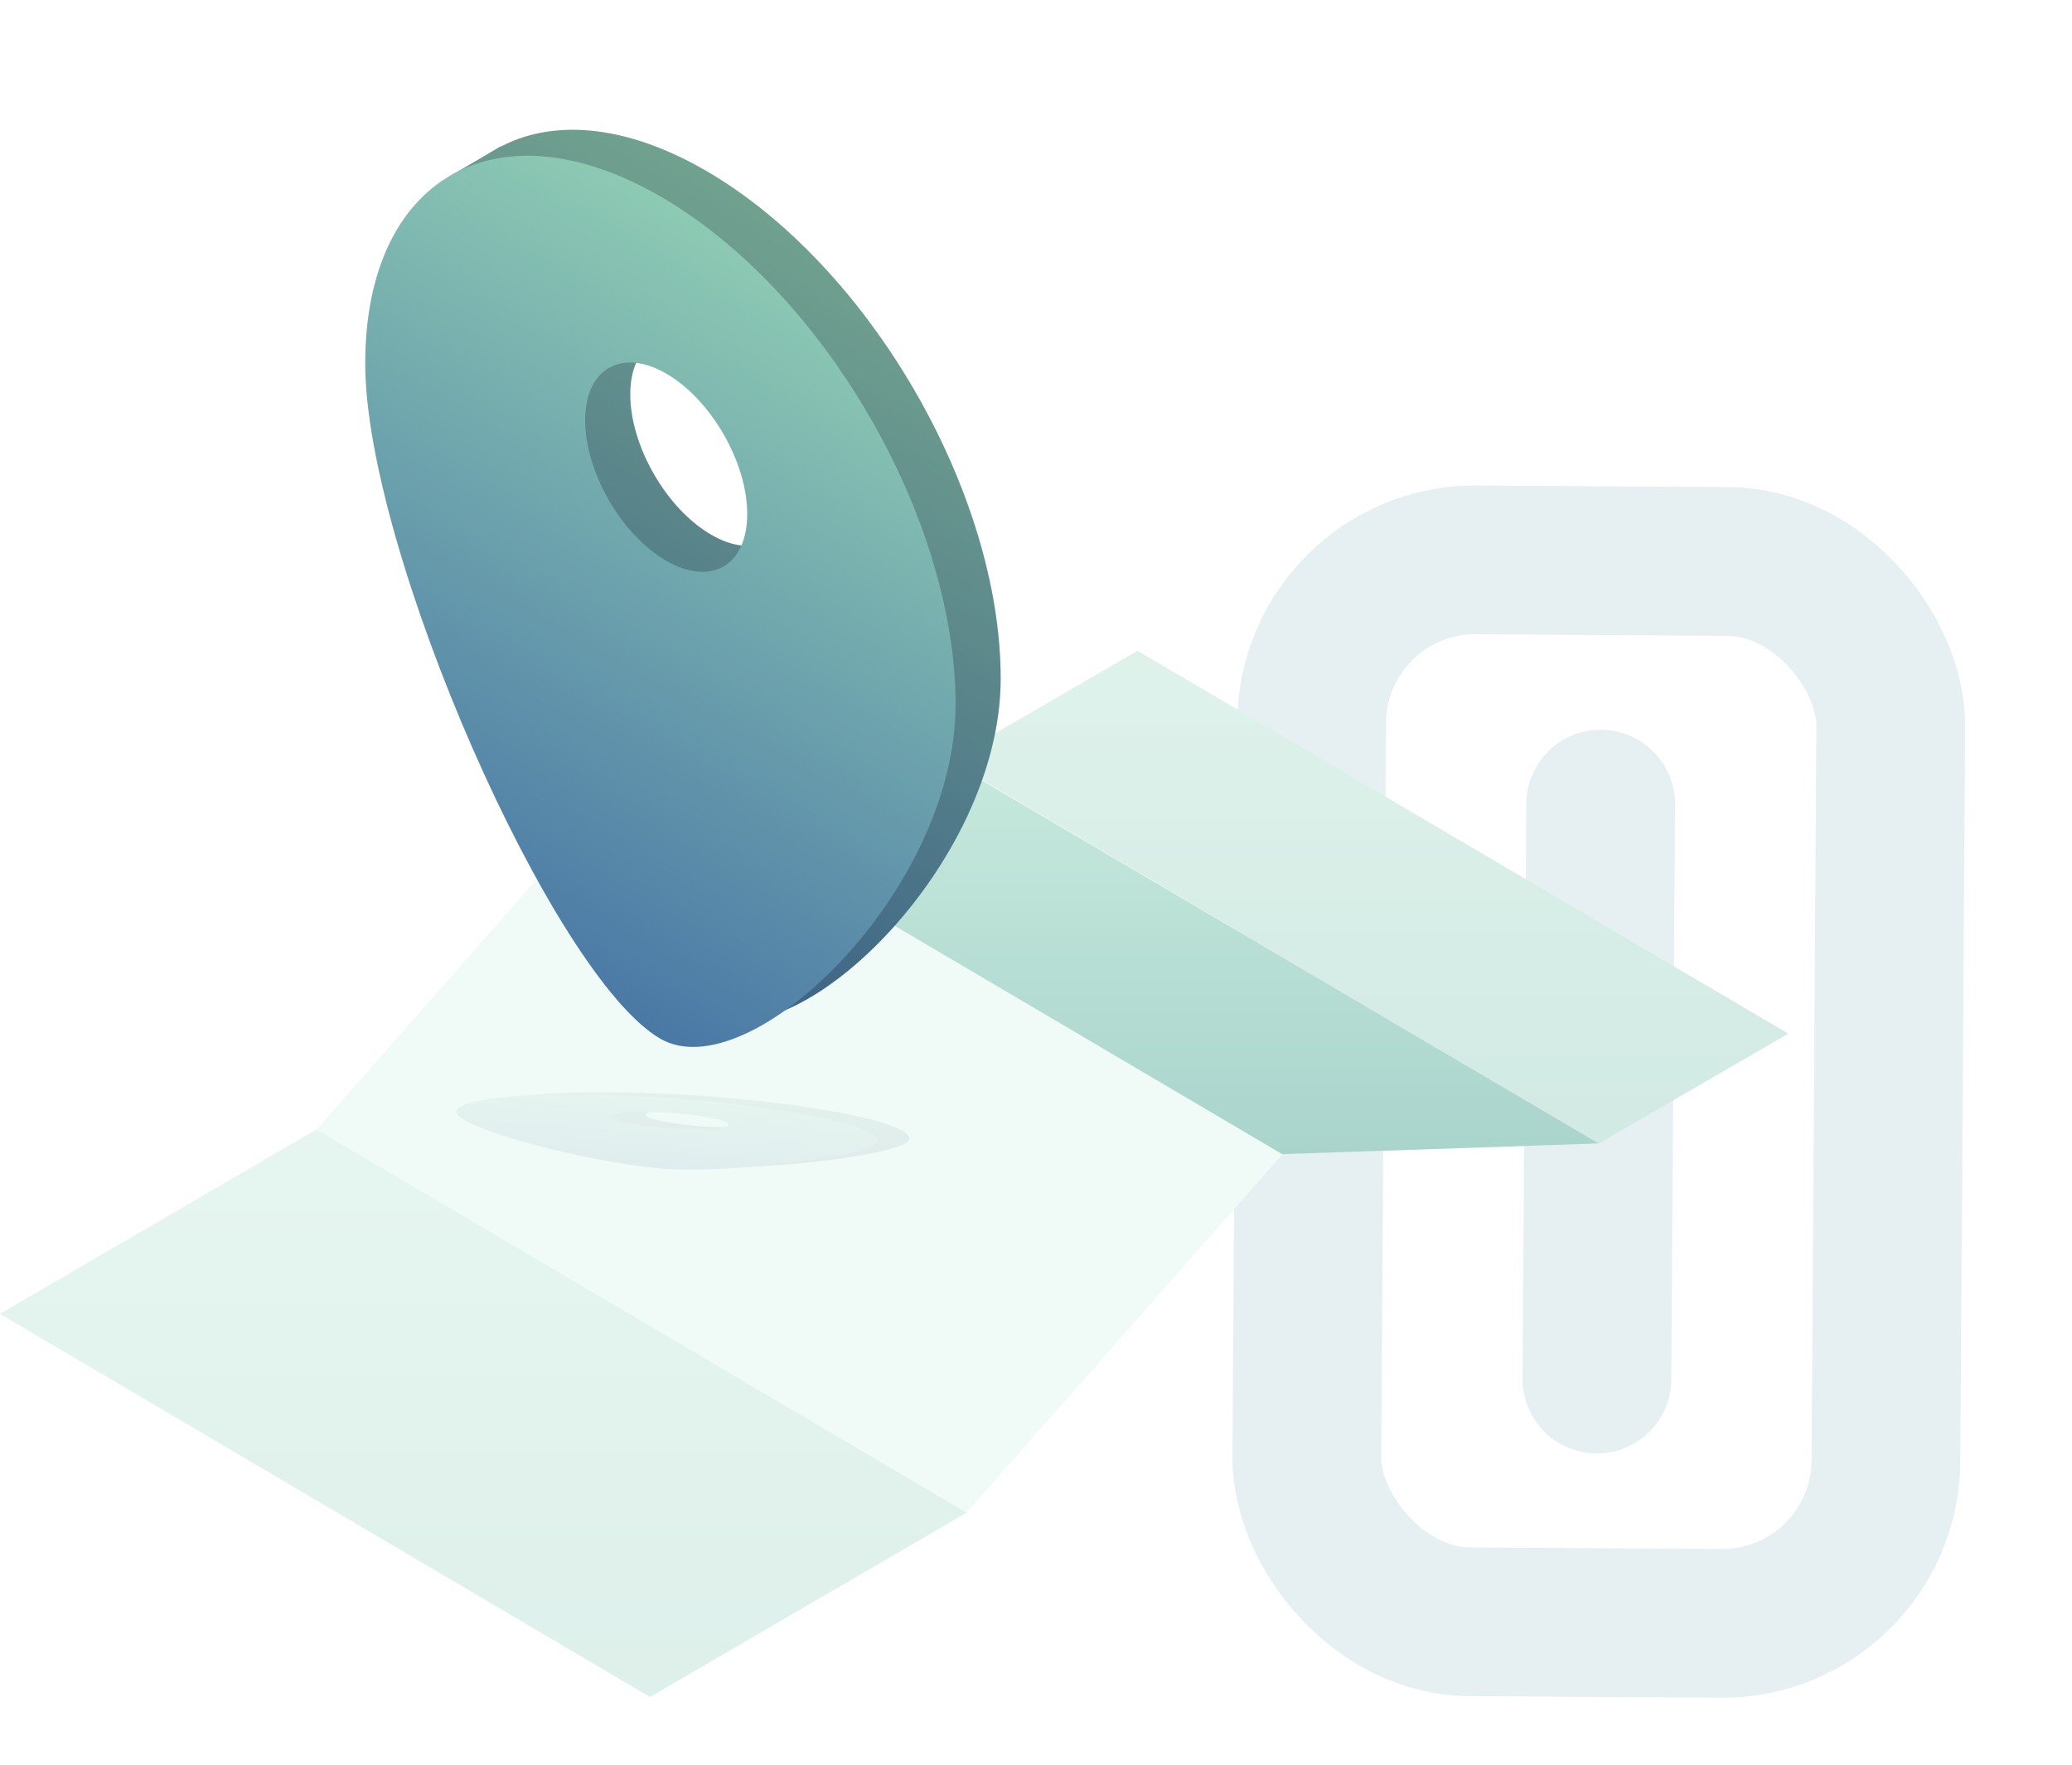 <svg width="209" height="178" viewBox="0 0 209 178" fill="none" xmlns="http://www.w3.org/2000/svg">
<rect x="132.412" y="56.346" width="58.416" height="107.085" rx="16.5" transform="rotate(0.376 132.412 56.346)" stroke="#E6EFF1" stroke-width="15"/>
<path d="M161.459 81.088L161.079 139.071" stroke="#E6EFF1" stroke-width="15" stroke-linecap="round"/>
<path d="M65.567 171.122L0 132.493L31.953 113.883L97.597 152.486L65.567 171.122Z" fill="#F0FAF6"/>
<path d="M65.567 171.122L0 132.493L31.953 113.883L97.597 152.486L65.567 171.122Z" fill="url(#paint0_linear_600_11380)" fill-opacity="0.25"/>
<path d="M161.26 115.307L95.693 76.678L114.739 65.631L180.383 104.234L161.26 115.307Z" fill="#F0FAF6"/>
<path d="M161.26 115.307L95.693 76.678L114.739 65.631L180.383 104.234L161.26 115.307Z" fill="url(#paint1_linear_600_11380)" fill-opacity="0.25"/>
<path d="M161.26 115.307L95.693 76.678L114.739 65.631L180.383 104.234L161.26 115.307Z" fill="url(#paint2_linear_600_11380)" fill-opacity="0.25"/>
<path d="M97.484 152.538L31.918 113.909L63.773 77.736L129.417 116.339L97.484 152.538Z" fill="#F0FAF6"/>
<path d="M129.34 116.387L63.773 77.758L95.626 76.702L161.27 115.305L129.34 116.387Z" fill="#F0FAF6"/>
<path d="M129.34 116.387L63.773 77.758L95.626 76.702L161.27 115.305L129.34 116.387Z" fill="url(#paint3_linear_600_11380)"/>
<path d="M45.34 17.779L50.552 14.736L48.625 23.099L45.34 17.779Z" fill="#6C9B8E"/>
<path fill-rule="evenodd" clip-rule="evenodd" d="M71.163 102.13C80.127 107.306 100.937 87.234 100.937 68.43C100.937 49.625 87.607 26.684 71.163 17.19C54.719 7.696 41.389 15.244 41.389 34.049C41.389 52.854 60.278 95.845 71.163 102.13ZM71.748 53.93C76.262 56.536 79.921 54.423 79.921 49.211C79.921 43.998 76.262 37.66 71.748 35.054C67.234 32.448 63.574 34.561 63.574 39.773C63.574 44.985 67.234 51.324 71.748 53.93Z" fill="url(#paint4_linear_600_11380)"/>
<path fill-rule="evenodd" clip-rule="evenodd" d="M71.163 102.13C80.127 107.306 100.937 87.234 100.937 68.43C100.937 49.625 87.607 26.684 71.163 17.19C54.719 7.696 41.389 15.244 41.389 34.049C41.389 52.854 60.278 95.845 71.163 102.13ZM71.748 53.93C76.262 56.536 79.921 54.423 79.921 49.211C79.921 43.998 76.262 37.66 71.748 35.054C67.234 32.448 63.574 34.561 63.574 39.773C63.574 44.985 67.234 51.324 71.748 53.93Z" fill="black" fill-opacity="0.2"/>
<path fill-rule="evenodd" clip-rule="evenodd" d="M66.614 104.748C75.579 109.924 96.388 89.853 96.388 71.048C96.388 52.243 83.058 29.302 66.614 19.808C50.17 10.315 36.84 17.863 36.84 36.667C36.84 55.472 55.729 98.464 66.614 104.748ZM67.199 56.548C71.713 59.154 75.372 57.041 75.372 51.829C75.372 46.617 71.713 40.279 67.199 37.672C62.685 35.066 59.025 37.179 59.025 42.391C59.025 47.604 62.685 53.942 67.199 56.548Z" fill="url(#paint5_linear_600_11380)"/>
<g opacity="0.1" filter="url(#filter0_f_600_11380)">
<path d="M52.103 110.543L55.819 110.286L54.445 110.991L52.103 110.543Z" fill="#6C9B8E"/>
<path fill-rule="evenodd" clip-rule="evenodd" d="M70.509 117.651C76.898 118.088 91.731 116.396 91.731 114.811C91.731 113.226 82.23 111.293 70.509 110.493C58.788 109.693 49.287 110.329 49.287 111.914C49.287 113.498 62.751 117.122 70.509 117.651ZM70.927 113.589C74.145 113.809 76.753 113.631 76.753 113.191C76.753 112.752 74.145 112.218 70.927 111.998C67.71 111.779 65.102 111.957 65.102 112.396C65.102 112.835 67.71 113.369 70.927 113.589Z" fill="url(#paint6_linear_600_11380)"/>
<path fill-rule="evenodd" clip-rule="evenodd" d="M70.509 117.651C76.898 118.088 91.731 116.396 91.731 114.811C91.731 113.226 82.23 111.293 70.509 110.493C58.788 109.693 49.287 110.329 49.287 111.914C49.287 113.498 62.751 117.122 70.509 117.651ZM70.927 113.589C74.145 113.809 76.753 113.631 76.753 113.191C76.753 112.752 74.145 112.218 70.927 111.998C67.71 111.779 65.102 111.957 65.102 112.396C65.102 112.835 67.71 113.369 70.927 113.589Z" fill="black" fill-opacity="0.2"/>
<path fill-rule="evenodd" clip-rule="evenodd" d="M67.265 117.872C73.654 118.308 88.487 116.617 88.487 115.032C88.487 113.447 78.985 111.514 67.265 110.713C55.544 109.913 46.043 110.549 46.043 112.134C46.043 113.719 59.506 117.342 67.265 117.872ZM67.681 113.81C70.898 114.029 73.507 113.851 73.507 113.412C73.507 112.973 70.898 112.438 67.681 112.219C64.464 111.999 61.855 112.177 61.855 112.616C61.855 113.056 64.464 113.59 67.681 113.81Z" fill="url(#paint7_linear_600_11380)"/>
</g>
<defs>
<filter id="filter0_f_600_11380" x="42.043" y="106.147" width="53.688" height="15.794" filterUnits="userSpaceOnUse" color-interpolation-filters="sRGB">
<feFlood flood-opacity="0" result="BackgroundImageFix"/>
<feBlend mode="normal" in="SourceGraphic" in2="BackgroundImageFix" result="shape"/>
<feGaussianBlur stdDeviation="2" result="effect1_foregroundBlur_600_11380"/>
</filter>
<linearGradient id="paint0_linear_600_11380" x1="48.798" y1="89.656" x2="48.798" y2="171.122" gradientUnits="userSpaceOnUse">
<stop stop-color="#D4F2E4"/>
<stop offset="1" stop-color="#A9D4CC"/>
</linearGradient>
<linearGradient id="paint1_linear_600_11380" x1="131.596" y1="41.404" x2="131.596" y2="122.87" gradientUnits="userSpaceOnUse">
<stop stop-color="#D4F2E4"/>
<stop offset="1" stop-color="#A9D4CC"/>
</linearGradient>
<linearGradient id="paint2_linear_600_11380" x1="138.038" y1="44.605" x2="138.038" y2="115.307" gradientUnits="userSpaceOnUse">
<stop stop-color="#D4F2E4"/>
<stop offset="1" stop-color="#A9D4CC"/>
</linearGradient>
<linearGradient id="paint3_linear_600_11380" x1="112.522" y1="59.905" x2="112.522" y2="116.387" gradientUnits="userSpaceOnUse">
<stop stop-color="#D4F2E4"/>
<stop offset="1" stop-color="#A9D4CC"/>
</linearGradient>
<linearGradient id="paint4_linear_600_11380" x1="71.164" y1="17.191" x2="34.384" y2="80.895" gradientUnits="userSpaceOnUse">
<stop stop-color="#8DCAB3"/>
<stop offset="1" stop-color="#4A78A6"/>
</linearGradient>
<linearGradient id="paint5_linear_600_11380" x1="66.615" y1="19.809" x2="29.835" y2="83.513" gradientUnits="userSpaceOnUse">
<stop stop-color="#8DCAB3"/>
<stop offset="1" stop-color="#4A78A6"/>
</linearGradient>
<linearGradient id="paint6_linear_600_11380" x1="70.51" y1="110.493" x2="70.023" y2="117.618" gradientUnits="userSpaceOnUse">
<stop stop-color="#8DCAB3"/>
<stop offset="1" stop-color="#4A78A6"/>
</linearGradient>
<linearGradient id="paint7_linear_600_11380" x1="67.265" y1="110.713" x2="66.779" y2="117.839" gradientUnits="userSpaceOnUse">
<stop stop-color="#8DCAB3"/>
<stop offset="1" stop-color="#4A78A6"/>
</linearGradient>
</defs>
</svg>

